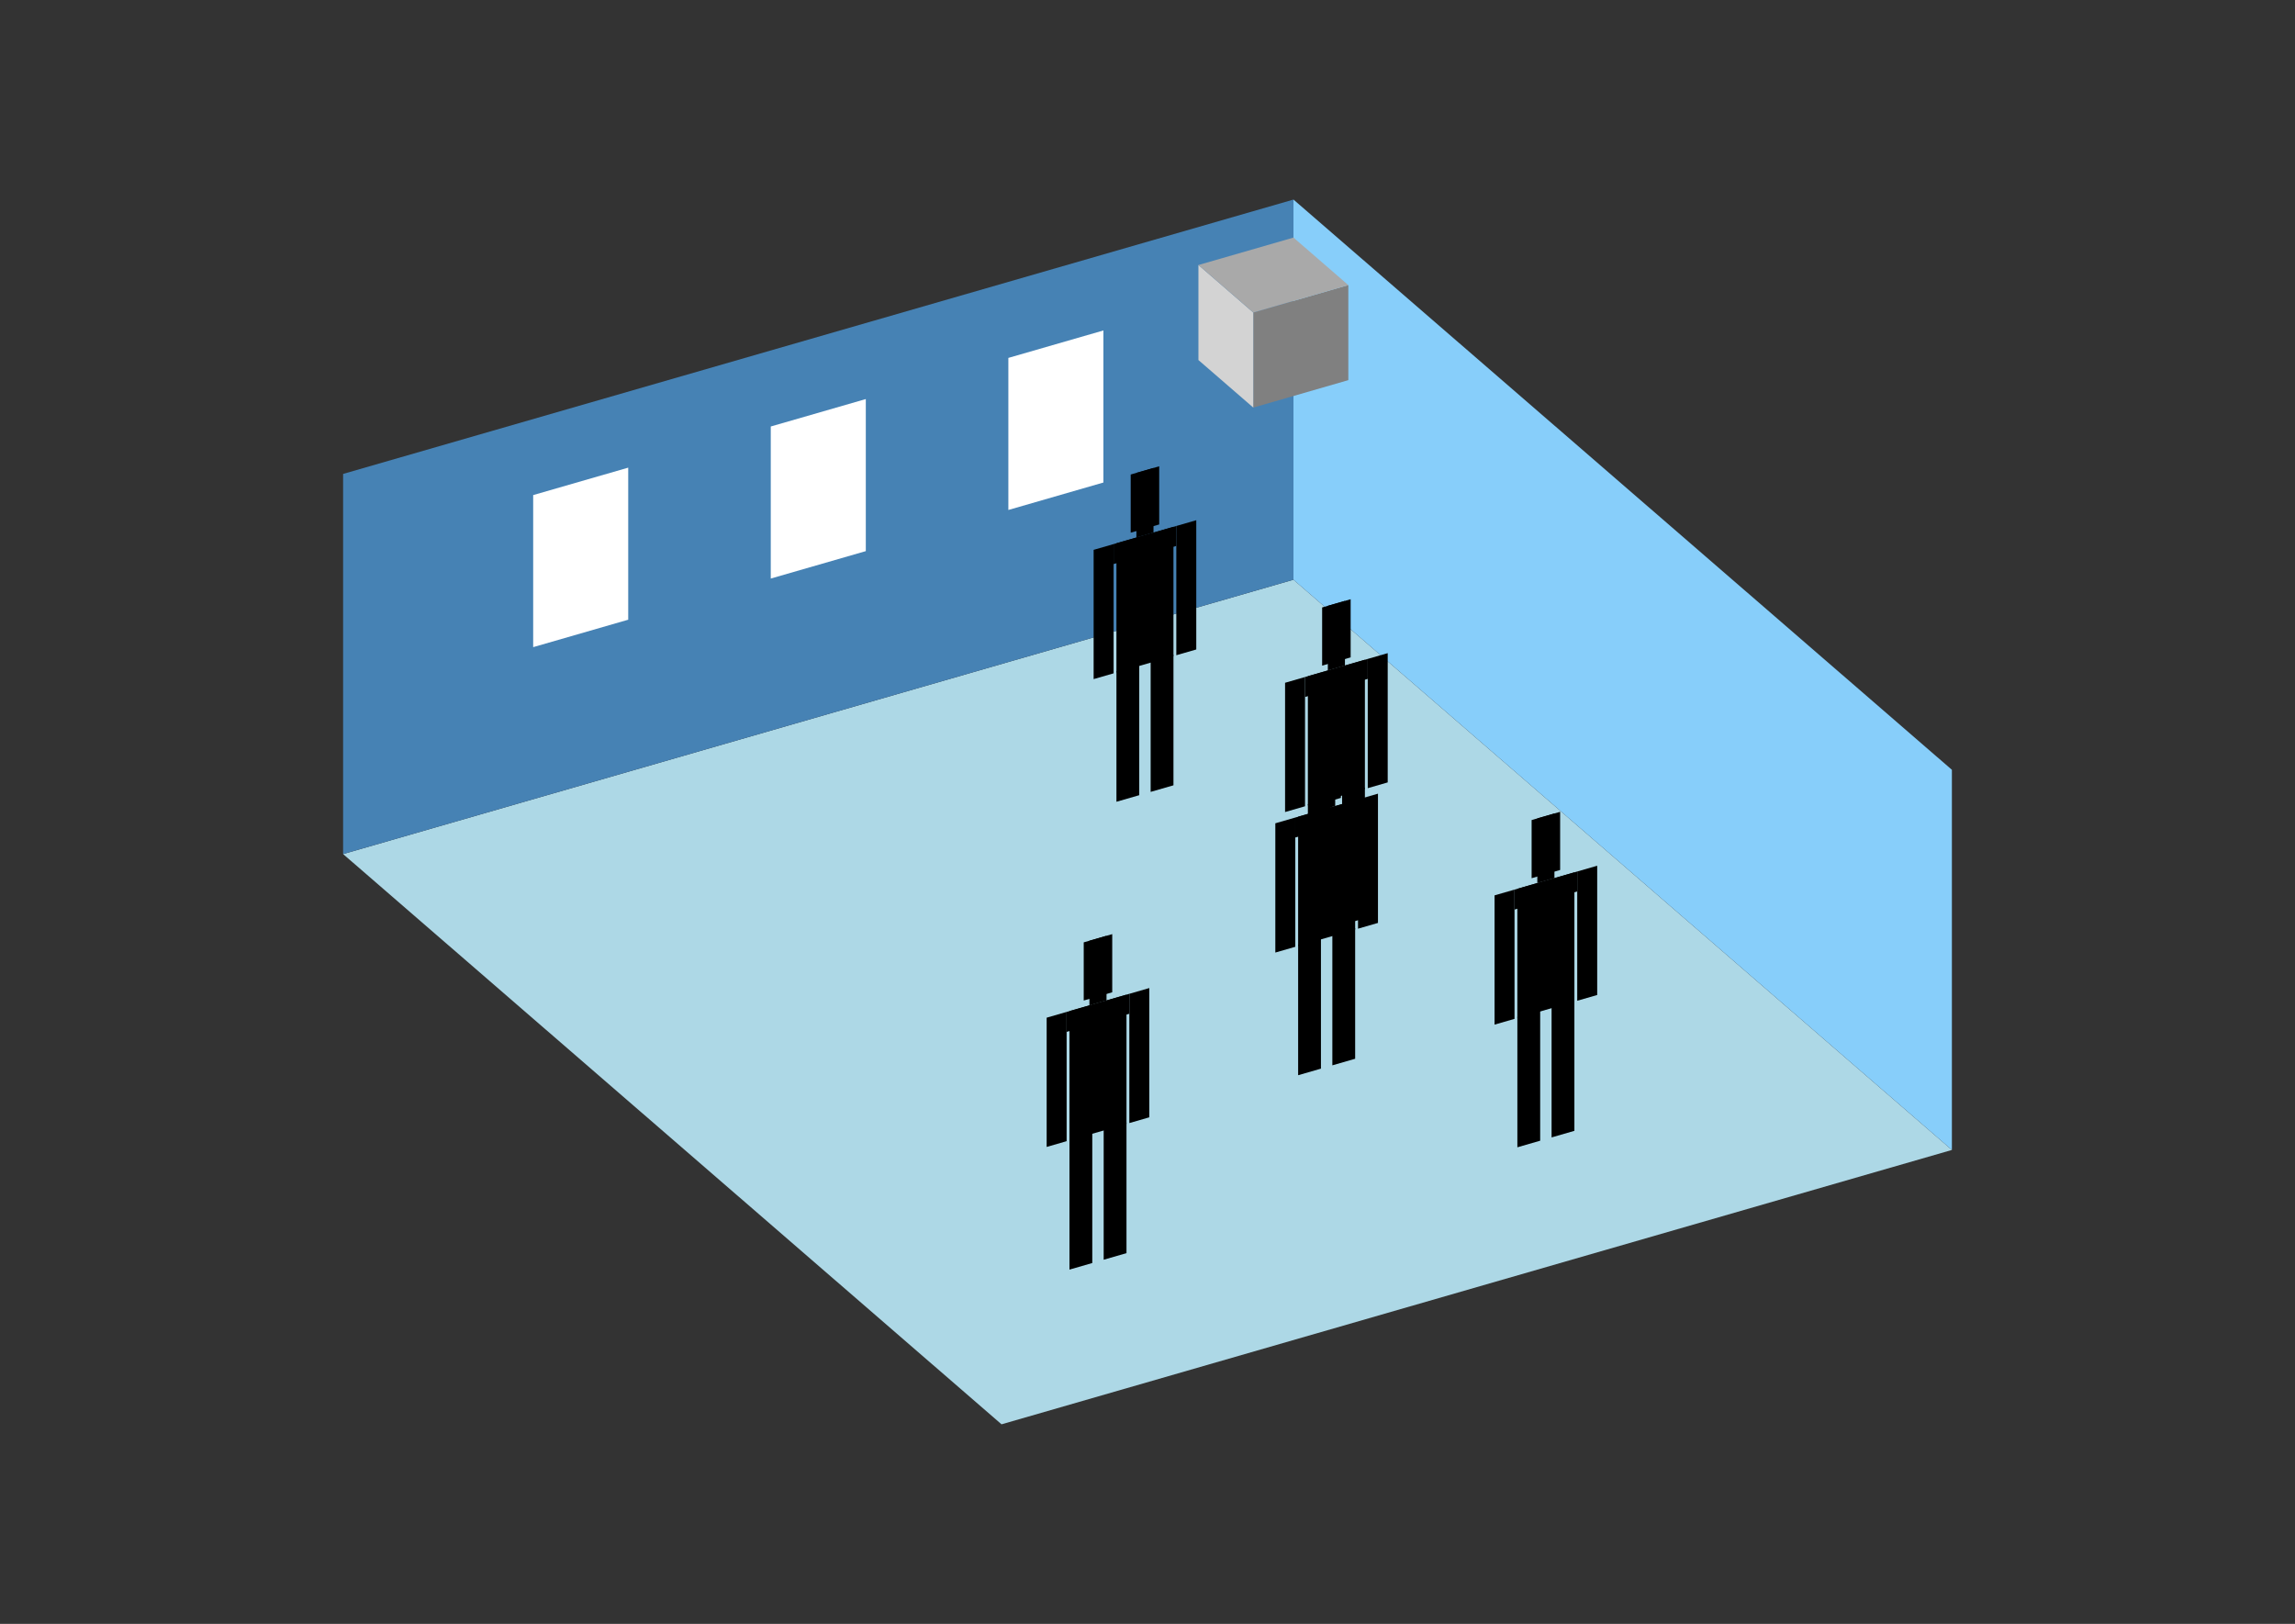 <?xml version="1.0" encoding="UTF-8"?>
<svg
  xmlns="http://www.w3.org/2000/svg"
  width="848"
  height="600"
  style="background-color:white"
>
  <rect width="100%" height="100%" fill="#333333" stroke="none"/>
  <polygon fill="lightblue" points="370.066,526.263 126.778,315.569 477.934,214.199 721.222,424.893" />
  <polygon fill="steelblue" points="126.778,315.569 126.778,175.107 477.934,73.737 477.934,214.199" />
  <polygon fill="lightskyblue" points="721.222,424.893 721.222,284.431 477.934,73.737 477.934,214.199" />
  <polygon fill="white" points="197.009,239.11 197.009,182.925 232.125,172.788 232.125,228.973" />
  <polygon fill="white" points="284.798,213.768 284.798,157.583 319.914,147.446 319.914,203.631" />
  <polygon fill="white" points="372.587,188.425 372.587,132.24 407.703,122.103 407.703,178.288" />
  <polygon fill="grey" points="463.092,150.594 463.092,115.478 498.208,105.341 498.208,140.457" />
  <polygon fill="lightgrey" points="463.092,150.594 463.092,115.478 442.818,97.92 442.818,133.036" />
  <polygon fill="darkgrey" points="463.092,115.478 442.818,97.92 477.934,87.783 498.208,105.341" />
  <polygon fill="hsl(288.0,50.0%,72.092%)" points="412.524,296.242 412.524,248.007 420.951,245.574 420.951,293.809" />
  <polygon fill="hsl(288.0,50.0%,72.092%)" points="433.593,290.16 433.593,241.925 425.165,244.358 425.165,292.593" />
  <polygon fill="hsl(288.0,50.0%,72.092%)" points="404.096,250.918 404.096,203.16 411.47,201.032 411.47,248.789" />
  <polygon fill="hsl(288.0,50.0%,72.092%)" points="434.647,242.098 434.647,194.341 442.021,192.212 442.021,239.97" />
  <polygon fill="hsl(288.0,50.0%,72.092%)" points="411.47,208.406 411.47,201.032 434.647,194.341 434.647,201.715" />
  <polygon fill="hsl(288.0,50.0%,72.092%)" points="412.524,248.485 412.524,200.727 433.593,194.645 433.593,242.403" />
  <polygon fill="hsl(288.0,50.0%,72.092%)" points="417.791,196.819 417.791,175.328 428.326,172.287 428.326,193.778" />
  <polygon fill="hsl(288.0,50.0%,72.092%)" points="419.898,198.599 419.898,174.72 426.219,172.895 426.219,196.774" />
  <polygon fill="hsl(288.0,50.0%,59.715%)" points="483.26,345.359 483.26,297.124 491.688,294.692 491.688,342.926" />
  <polygon fill="hsl(288.0,50.0%,59.715%)" points="504.329,339.277 504.329,291.042 495.902,293.475 495.902,341.71" />
  <polygon fill="hsl(288.0,50.0%,59.715%)" points="474.832,300.035 474.832,252.278 482.207,250.149 482.207,297.906" />
  <polygon fill="hsl(288.0,50.0%,59.715%)" points="505.383,291.216 505.383,243.459 512.757,241.33 512.757,289.087" />
  <polygon fill="hsl(288.0,50.0%,59.715%)" points="482.207,257.523 482.207,250.149 505.383,243.459 505.383,250.833" />
  <polygon fill="hsl(288.0,50.0%,59.715%)" points="483.26,297.602 483.26,249.845 504.329,243.763 504.329,291.52" />
  <polygon fill="hsl(288.0,50.0%,59.715%)" points="488.527,245.936 488.527,224.446 499.062,221.405 499.062,242.895" />
  <polygon fill="hsl(288.0,50.0%,59.715%)" points="490.634,247.716 490.634,223.837 496.955,222.013 496.955,245.891" />
  <polygon fill="hsl(288.0,50.0%,50.66%)" points="479.661,397.278 479.661,349.044 488.089,346.611 488.089,394.845" />
  <polygon fill="hsl(288.0,50.0%,50.66%)" points="500.73,391.196 500.73,342.961 492.303,345.394 492.303,393.629" />
  <polygon fill="hsl(288.0,50.0%,50.66%)" points="471.233,351.954 471.233,304.197 478.608,302.068 478.608,349.825" />
  <polygon fill="hsl(288.0,50.0%,50.66%)" points="501.784,343.135 501.784,295.378 509.158,293.249 509.158,341.006" />
  <polygon fill="hsl(288.0,50.0%,50.66%)" points="478.608,309.442 478.608,302.068 501.784,295.378 501.784,302.752" />
  <polygon fill="hsl(288.0,50.0%,50.66%)" points="479.661,349.521 479.661,301.764 500.73,295.682 500.73,343.439" />
  <polygon fill="hsl(288.0,50.0%,50.66%)" points="484.928,297.855 484.928,276.365 495.463,273.324 495.463,294.814" />
  <polygon fill="hsl(288.0,50.0%,50.66%)" points="487.035,299.635 487.035,275.757 493.356,273.932 493.356,297.81" />
  <polygon fill="hsl(288.0,50.0%,42.218%)" points="395.167,469.101 395.167,420.866 403.594,418.433 403.594,466.668" />
  <polygon fill="hsl(288.0,50.0%,42.218%)" points="416.236,463.019 416.236,414.784 407.808,417.217 407.808,465.452" />
  <polygon fill="hsl(288.0,50.0%,42.218%)" points="386.739,423.777 386.739,376.019 394.113,373.891 394.113,421.648" />
  <polygon fill="hsl(288.0,50.0%,42.218%)" points="417.29,414.957 417.29,367.2 424.664,365.071 424.664,412.829" />
  <polygon fill="hsl(288.0,50.0%,42.218%)" points="394.113,381.265 394.113,373.891 417.29,367.2 417.29,374.574" />
  <polygon fill="hsl(288.0,50.0%,42.218%)" points="395.167,421.344 395.167,373.586 416.236,367.504 416.236,415.262" />
  <polygon fill="hsl(288.0,50.0%,42.218%)" points="400.434,369.678 400.434,348.187 410.969,345.146 410.969,366.637" />
  <polygon fill="hsl(288.0,50.0%,42.218%)" points="402.541,371.458 402.541,347.579 408.862,345.754 408.862,369.633" />
  <polygon fill="hsl(288.0,50.0%,41.758%)" points="560.666,423.908 560.666,375.673 569.093,373.24 569.093,421.475" />
  <polygon fill="hsl(288.0,50.0%,41.758%)" points="581.735,417.826 581.735,369.591 573.307,372.024 573.307,420.259" />
  <polygon fill="hsl(288.0,50.0%,41.758%)" points="552.238,378.584 552.238,330.826 559.612,328.698 559.612,376.455" />
  <polygon fill="hsl(288.0,50.0%,41.758%)" points="582.788,369.764 582.788,322.007 590.163,319.878 590.163,367.636" />
  <polygon fill="hsl(288.0,50.0%,41.758%)" points="559.612,336.072 559.612,328.698 582.788,322.007 582.788,329.382" />
  <polygon fill="hsl(288.0,50.0%,41.758%)" points="560.666,376.151 560.666,328.394 581.735,322.311 581.735,370.069" />
  <polygon fill="hsl(288.0,50.0%,41.758%)" points="565.933,324.485 565.933,302.994 576.468,299.953 576.468,321.444" />
  <polygon fill="hsl(288.0,50.0%,41.758%)" points="568.04,326.265 568.04,302.386 574.361,300.562 574.361,324.44" />
</svg>
